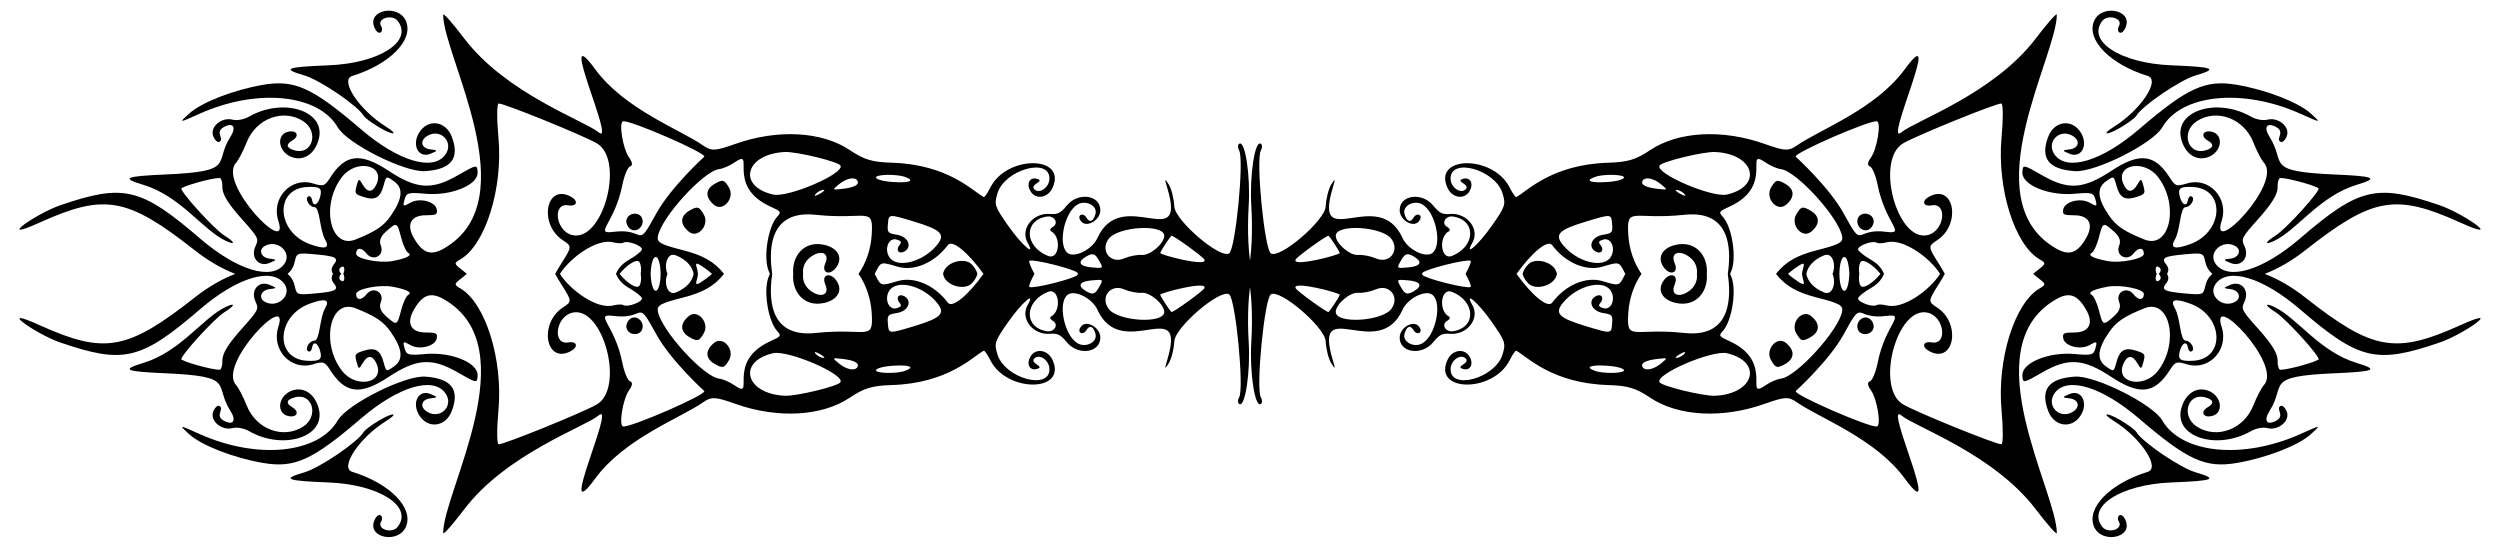 <?xml version="1.0" encoding="utf-8"?>
<svg version="1.1" id="Layer_1" xmlns="http://www.w3.org/2000/svg" xmlns:xlink="http://www.w3.org/1999/xlink" x="0px" y="0px"
	 viewBox="0 0 2600.451 569.777" enable-background="new 0 0 2600.451 569.777" xml:space="preserve">
<g>
	<g>
		<path d="M1218.6,245.245c1.446-0.835,32.191,21.343,34.047,24.559c5.042,8.732-46.443-4.81-45.801-6.68
			C1207.884,260.114,1217.08,246.122,1218.6,245.245z M1206.846,306.652c-0.642-1.869,50.843-15.412,45.801-6.68
			c-1.857,3.216-32.602,25.393-34.047,24.559C1217.08,323.654,1207.884,309.662,1206.846,306.652z M1153.014,248.708
			c9.515-13.332,58.379-16.12,57.996-3.31c-0.244,8.179-14.797,20.543-23.298,19.799c-4.653-0.411-12.959,1.215-18.463,3.609
			C1155.395,274.834,1144.236,261.018,1153.014,248.708z M1169.249,300.971c5.504,2.394,13.81,4.02,18.463,3.609
			c8.502-0.744,23.054,11.62,23.298,19.799c0.384,12.81-48.481,10.022-57.996-3.31
			C1144.236,308.758,1155.395,294.943,1169.249,300.971z M1130.086,266.688c6.356-3.67,8.862-2.998,12.532,3.358
			c5.413,9.375,5.567,9.201-7.095,8.092C1122.446,276.993,1120.253,272.365,1130.086,266.688z M1135.522,291.639
			c12.662-1.109,12.508-1.283,7.095,8.092c-3.67,6.356-6.176,7.027-12.532,3.358
			C1120.253,297.412,1122.446,292.784,1135.522,291.639z M1088.87,225.259c7.926-1.258,12.769,7.005,6.298,10.741
			c-2.724,1.572-3.56,3.61-1.852,4.527c11.293,6.078,8.352,30.305-3.121,25.713C1065.487,256.352,1064.606,229.103,1088.87,225.259z
			 M1090.196,303.537c11.473-4.592,14.413,19.635,3.121,25.713c-1.707,0.917-0.871,2.955,1.852,4.527
			c6.47,3.736,1.628,11.999-6.298,10.741C1064.606,340.674,1065.487,313.425,1090.196,303.537z M1075.999,284.888
			c-3.658-6.837-6.318-12.987-5.276-13.589c3.896-2.249,48.093,8.894,50.274,12.673c0.146,0.252,0.169,0.56,0.084,0.915
			c0.085,0.355,0.061,0.663-0.084,0.915c-2.182,3.779-46.378,14.923-50.274,12.673
			C1069.682,297.876,1072.341,291.726,1075.999,284.888z M355.109,284.888c-1.816-1.315-3.701-5.071-0.153-7.119
			c4.28-2.471,3.483,5.163,2.082,7.119c1.401,1.956,2.198,9.59-2.082,7.119C351.408,289.959,353.292,286.203,355.109,284.888z
			 M324.661,208.396c-0.51-3.202-2.307-5.024-4.001-4.046c-3.95,2.281,0.932,10.898,6.262,11.059
			c6.039,0.179,5.361,23.523,11.274,33.766c5.249,9.092,0.178,10.613-15.935,4.772c-34.899-12.647-36.937-57.856-2.68-59.444
			c13.324-0.621,15.807,1.31,13.379,10.373C330.71,213.28,325.767,215.376,324.661,208.396z M332.959,364.901
			c2.428,9.063-0.055,10.994-13.379,10.373c-34.257-1.588-32.219-46.797,2.68-59.444c16.114-5.841,21.185-4.32,15.935,4.772
			c-5.914,10.243-5.236,33.586-11.274,33.766c-5.33,0.16-10.212,8.778-6.262,11.059c1.694,0.978,3.492-0.844,4.001-4.046
			C325.767,354.401,330.71,356.496,332.959,364.901z M417.323,247.355c1.952,7.513,5.236,14.566,7.298,15.672
			c4.662,2.512-1.374,5.657-16.317,8.501c-13.491,2.569-38.029-2.34-37.872-7.58c0.201-6.756,5.61-6.9,10.792-0.286
			c6.874,8.773,19.029,2.149,14.904-8.122c-2.051-5.108-0.29-9.684,5.778-15.018C412.907,230.854,413.053,230.917,417.323,247.355z
			 M401.908,329.255c-6.069-5.334-7.829-9.91-5.778-15.018c4.125-10.271-8.03-16.894-14.904-8.122
			c-5.183,6.614-10.591,6.47-10.792-0.286c-0.157-5.239,24.38-10.148,37.872-7.58c14.943,2.844,20.979,5.989,16.317,8.501
			c-2.062,1.106-5.346,8.159-7.298,15.672C413.053,338.86,412.907,338.923,401.908,329.255z M406.542,224.38
			c-7.443,10.785-15.52,16.236-36.612,24.715c-26.512,10.658-36.704-35.677-14.272-64.909c14.65-19.094,44.98-13.025,36.046,7.214
			c-4.08,9.233-9.416,9.377-14.603,0.393c-3.706-6.42-4.095-6.322-6.214,1.588c-2.118,7.905-1.662,8.629,7.307,11.519
			c12.067,3.889,17.398,0.828,20.823-11.954c2.706-10.101,2.706-10.101,10.949-4.22C419.809,195.75,418.76,206.682,406.542,224.38z
			 M409.965,381.051c-8.243,5.881-8.243,5.881-10.949-4.22c-3.425-12.782-8.756-15.843-20.823-11.954
			c-8.969,2.89-9.425,3.613-7.307,11.519c2.12,7.91,2.508,8.008,6.214,1.588c5.187-8.984,10.523-8.84,14.603,0.393
			c8.934,20.238-21.396,26.308-36.046,7.214c-22.433-29.231-12.24-75.567,14.272-64.909c21.092,8.478,29.169,13.93,36.612,24.715
			C418.76,363.095,419.809,374.027,409.965,381.051z M941.343,184.023c21.651,7.924-26.718,6.711-30.04,0.958
			C909.246,181.419,932.212,180.685,941.343,184.023z M911.303,384.796c3.322-5.753,51.691-6.966,30.04,0.958
			C932.212,389.092,909.246,388.358,911.303,384.796z M923.602,232.558c0.879-10.016,0.879-10.016,26.561-2.259
			c29.032,8.768,33.612,13.353,24.499,24.533c-14.829,18.189-42.558,24.889-49.96,12.069c-5.035-8.72,0.07-20.091,7.957-17.725
			c4.84,1.455,5.509,2.68,3.058,5.612c-4.408,5.282-0.746,10.142,5.102,6.766c8.434-4.87,3.743-15.521-7.632-17.322
			C923.421,242.688,922.782,241.913,923.602,232.558z M933.185,325.544c11.375-1.801,16.067-12.453,7.632-17.322
			c-5.847-3.376-9.509,1.484-5.102,6.766c2.451,2.932,1.783,4.156-3.058,5.612c-7.887,2.366-12.992-9.005-7.957-17.725
			c7.402-12.82,35.131-6.12,49.96,12.069c9.113,11.181,4.533,15.766-24.499,24.533c-25.682,7.757-25.682,7.757-26.561-2.259
			C922.782,327.864,923.421,327.088,933.185,325.544z M891.857,187.996c2.38,4.122-3.411,7.156-16.268,8.519
			c-9.982,1.059-9.982,1.059-3.344-4.493C880.225,185.352,889.259,183.496,891.857,187.996z M872.245,377.754
			c-6.638-5.552-6.638-5.552,3.344-4.493c12.857,1.364,18.647,4.398,16.268,8.519C889.259,386.28,880.225,384.424,872.245,377.754z
			 M816.386,158.116c12.162-0.564,55.534,9.997,57.861,14.085c4.707,8.278-54.801,33.804-70.266,30.144
			C766.253,193.408,775.622,160.008,816.386,158.116z M803.981,367.431c15.465-3.66,74.973,21.866,70.266,30.144
			c-2.327,4.089-45.699,14.649-57.861,14.085C775.622,409.769,766.253,376.369,803.981,367.431z M848.1,202.111
			c1.676-2.146,5.252-4.21,7.945-4.587C862.598,196.596,844.027,207.317,848.1,202.111z M856.045,372.253
			c-2.693-0.377-6.268-2.441-7.945-4.587C844.027,362.46,862.598,373.181,856.045,372.253z M753.113,284.888
			c-10.124-12.889-22.371-19.46-42.692-24.644c-23.233-5.93-27.206-8.085-26.158-14.211c3.348-19.624,47.518-68.18,63.79-70.13
			c3.903-0.469,10.848-3.433,15.432-6.592c24.18-16.644-9.902,23.72,37.713,45.468c11.341,5.177,11.714,5.728,7.239,10.63
			c-9.632,10.552-14.645,42.624-8.843,56.571c0.441,1.06,0.844,2.028,1.21,2.907c-0.366,0.879-0.769,1.847-1.21,2.907
			c-5.802,13.947-0.789,46.019,8.843,56.571c4.475,4.902,4.102,5.453-7.239,10.63c-47.615,21.748-13.533,62.112-37.713,45.468
			c-4.583-3.159-11.529-6.122-15.432-6.592c-16.272-1.95-60.442-50.506-63.79-70.13c-1.048-6.126,2.925-8.281,26.158-14.211
			C730.742,304.348,742.989,297.777,753.113,284.888z M644.444,284.888c7.466-9.284,18.365-16.573,20.832-12.05
			c1.644,3.014,1.89,7.56,1.183,12.05c0.707,4.49,0.461,9.036-1.183,12.05C662.809,301.461,651.91,294.172,644.444,284.888z
			 M582.413,284.888c10.912-17.143,38.75-37.327,55.776-32.767c4.027,1.082,8.633,1.206,10.235,0.282
			c4.417-2.55,20.291,3.404,19.266,7.228c-0.494,1.845-6.358,6.506-13.032,10.359c-7.018,4.052-11.121,8.304-13.95,14.898
			c2.829,6.595,6.932,10.846,13.95,14.898c6.674,3.853,12.538,8.514,13.032,10.359c1.025,3.825-14.849,9.779-19.266,7.228
			c-1.602-0.925-6.208-0.8-10.235,0.282C621.163,322.216,593.325,302.031,582.413,284.888z M909.836,284.888
			c0.359-0.64,0.703-1.287,1.032-1.94c5.417-10.755,5.417-10.755,22.529-5.63c17.333,5.192,38.629-3.879,52.548-22.381
			c4.655-6.187,21.522,8.198,37.041,29.951c-15.519,21.753-32.386,36.139-37.041,29.951c-13.919-18.502-35.216-27.574-52.548-22.381
			c-17.112,5.125-17.112,5.125-22.529-5.63C910.539,286.175,910.195,285.529,909.836,284.888z M694.296,284.888
			c-3.962-9.196-0.192-22.867,8.68-19.316c11.406,4.564,17.254,11.987,18.55,19.316c-1.296,7.329-7.144,14.752-18.55,19.316
			C694.104,307.755,690.334,294.085,694.296,284.888z M726.029,284.888c-0.195-2.126-0.635-4.335-1.339-6.602
			c-1.802-5.815,0.225-5.393,10.617,2.192c1.876,1.37,3.651,2.846,5.316,4.41c-1.665,1.564-3.44,3.04-5.316,4.41
			c-10.392,7.585-12.42,8.007-10.617,2.192C725.394,289.223,725.834,287.015,726.029,284.888z M676.761,284.888
			c1.199-25.197,10.108-21.724,10.383,0C686.869,306.612,677.96,310.085,676.761,284.888z M655.417,173.12
			c2.91-0.977,2.525-4.28-1.078-9.28c-6.418-8.9-10.988-36.889-6.147-37.655c7.9-1.252,86.59,33.02,84.424,36.77
			c0,0-34.951,31.738-49.948,59.112c-21.459,39.161-10.217,14.577-44.339,19.082c-21.418,2.818,1.023-8.327,9.07-48.889
			C649.322,182.571,652.928,173.955,655.417,173.12z M647.4,377.516c-8.047-40.563-30.489-51.707-9.07-48.889
			c34.121,4.505,22.88-20.078,44.339,19.082c14.996,27.374,49.948,59.112,49.948,59.112c2.165,3.75-76.524,38.022-84.424,36.77
			c-4.842-0.766-0.272-28.754,6.147-37.655c3.603-5,3.989-8.303,1.078-9.28C652.928,395.822,649.322,387.206,647.4,377.516z
			 M485.538,284.888c-1.046-0.976-2.045-1.834-2.973-2.54c-10.627-8.102-10.742-8.493-3.808-12.496
			c26.177-15.113,44.616-74.094,39.701-127.002c-1.769-19.042-1.677-34.867,0.199-35.17c4.436-0.714,86.044,32.318,101.857,41.226
			c30.071,16.944,6.556,104.151-25.752,95.495c-16.89-4.528-20.344-33.666-3.65-30.812c9.199,1.57,10.873-4.697,2.447-9.163
			c-25.763-13.651-33.475,28.645-8.263,45.326c9.86,6.524,9.86,6.524-1.973,25.198c-2.206,3.481-4.193,6.891-5.822,9.938
			c1.629,3.047,3.616,6.457,5.822,9.938c11.832,18.675,11.832,18.675,1.973,25.198c-25.211,16.681-17.5,58.977,8.263,45.326
			c8.426-4.466,6.752-10.733-2.447-9.163c-16.694,2.853-13.24-26.284,3.65-30.812c32.307-8.657,55.822,78.551,25.752,95.495
			c-15.813,8.909-97.421,41.94-101.857,41.226c-1.876-0.303-1.968-16.128-0.199-35.17c4.915-52.908-13.524-111.889-39.701-127.002
			c-6.934-4.004-6.819-4.394,3.808-12.496C483.492,286.722,484.492,285.865,485.538,284.888z M1302.385,284.888
			c-3.96-20.653-5.107-44.175-3.508-71.16c1.854-31.342-3.691-67.784-9.779-64.269c-1.748,1.009-1.831,4.167-0.184,7.021
			c5.407,9.366-3.768,103.311-10.464,107.177c-9.674,5.585-56.177-34.295-56.936-48.827c-0.427-8.241-3.022-18.526-5.762-22.86
			c-4.376-6.918-4.558-6.457-1.503,3.775c20.641,69.067-47.584-3.478-72.706,51.824c-5.482,12.068-24.027,21.258-31.188,15.46
			c-10.346-8.379-3.229-42.407,10.531-50.351c8.727-5.038,20.894,1.343,18.634,9.78c-2.132,7.968-6.101,9.637-9.385,3.948
			c-3.594-6.226-11.065-2.545-5.29,4.114c5.635,6.509,19.297-1.379,19.687-11.367c0.638-16.288-22.934-19.916-34.852-5.365
			c-6.404,7.82-9.563,9.432-17.174,8.763c-18.1-1.583-31.725,15.838-23.51,30.065c8.888,15.394-6.477,1.947-20.244-17.715
			c-14.154-20.222-14.762-22.045-11.224-33.774c7.488-24.819,54.957-37.907,54.056-14.904c-0.342,8.714-10.099,15.652-15.402,10.952
			c-6.195-5.499,12.155-8.57,2.138-11.247c-7.314-1.96-10.943,5.17-6.525,12.822c5.306,9.191,17.979,7.429,22.93-3.188
			c15.833-33.976-47.374-34.614-64.504-0.653c-3.015,5.978-6.142,10.513-6.948,10.079c-11.292-6.077-36.903-34.02-95.931-35.754
			c-19.966-0.587-28.613-3.183-43.135-12.952c-29.269-19.686-75.368-22.207-119.442-6.527c-20.803,7.401-24.772,7.586-33.387,1.56
			c-23.355-16.325-81.633-37.538-112.144-79.168c-41.744-56.955,22.459,81.561,3.398,65.466
			c-14.046-11.866-96.063-39.979-139.843-97.744c-11.989-15.819-21.8-26.867-21.806-24.55
			c-0.091,42.716,87.882,192.871,1.02,243.021c-13.884,8.016-22.323,5.151-31.471-10.695c-8.17-14.151-3.212-23.692,12.333-23.731
			c10.933-0.028,12.316-0.738,11.494-5.912c-1.326-8.374-17.956-12.679-27.557-7.137c-7.405,4.275-7.943,3.988-6.017-3.208
			c1.931-7.195,3.877-7.743,21.748-6.124c26.564,2.409,54.696-9.032,54.277-22.074c-0.276-8.595-0.865-8.514-20.584,2.871
			c-26.987,15.581-42.902,14.54-72.069-4.721c-29.164-19.255-44.906-17.451-60.539,6.948c-5.879,9.17-7.036,9.567-18.122,6.225
			c-22.982-6.934-43.656,15.442-35.959,38.918c12.91,39.371-63.562-38.95-44.028-60.356c2.601-2.849,7.612-12.488,11.135-21.424
			c9.738-24.681,37.926-35.231,58.651-21.947c16.819,10.777,9.871,35.445-8.586,30.5c-8.837-2.368-9.796-6.208-2.595-10.366
			c7.452-4.303,5.199-10.642-3.302-9.293c-14.276,2.259-11.708,21.95,3.502,26.851c12.102,3.898,23.212-3.765,27.234-18.779
			c7.923-29.57-36.912-44.036-72.707-23.463c-4.938,2.838-12.483,4.22-16.769,3.072c-11.481-3.079-24.09,7.646-20.241,17.212
			c1.71,4.254,4.64,6.855,6.512,5.774c5.265-3.04-4.895-9.886,4.061-15.057c10.027-5.789,13.917-0.387,7.236,10.038
			c-17.58,27.423,6.394,35.785-67.365,39.029c-42.587,1.876-46.531,3.696-23.265,10.733c39.029,11.803,62.122,47.223,85.895,58.311
			c10.58,4.93,9.612,1.353-1.502-5.552c-10.852-6.739-47.698-47.461-44.578-49.263c7.487-4.323,39.358-12.325,40.59-10.193
			c5.811,10.066-6.835,9.884,21.689,41.808c17.97,20.117,18.355,20.878,14.6,28.935c-5.348,11.478,3.419,21.907,14.543,17.299
			c8.114-3.362,8.106-3.596-0.119-4.588c-8.603-1.037-11.601-9.107-4.832-13.015c13.125-7.578,28.966,6.641,20.546,18.443
			c-12.704,17.805-49.046,6.914-87.696-26.284c-61.666-52.969-79.307-57.191-145.116-34.725
			c-25.81,8.813-68.618,39.296-22.107,18.259c67.995-30.744,91.506-26.535,162.08,29.004c13.864,10.909,28.232,19.036,41.711,24.226
			c-13.478,5.19-27.847,13.317-41.711,24.226c-70.573,55.538-94.084,59.748-162.08,29.004c-46.512-21.037-3.704,9.446,22.107,18.259
			c65.809,22.465,83.45,18.243,145.116-34.725c38.65-33.198,74.992-44.088,87.696-26.284c8.419,11.802-7.421,26.02-20.546,18.443
			c-6.769-3.908-3.771-11.978,4.832-13.015c8.226-0.992,8.233-1.226,0.119-4.588c-11.123-4.608-19.891,5.821-14.543,17.299
			c3.755,8.057,3.37,8.819-14.6,28.935c-28.523,31.924-15.877,31.743-21.689,41.808c-1.231,2.132-33.102-5.87-40.59-10.193
			c-3.121-1.802,33.725-42.524,44.578-49.263c11.114-6.905,12.082-10.482,1.502-5.552c-23.773,11.087-46.866,46.508-85.895,58.311
			c-23.266,7.037-19.322,8.857,23.265,10.733c73.759,3.243,49.785,11.606,67.365,39.029c6.68,10.425,2.79,15.827-7.236,10.038
			c-8.956-5.171,1.203-12.017-4.061-15.057c-1.872-1.081-4.801,1.52-6.512,5.774c-3.849,9.566,8.76,20.291,20.241,17.212
			c4.286-1.148,11.831,0.233,16.769,3.072c35.796,20.573,80.63,6.107,72.707-23.463c-4.023-15.013-15.132-22.677-27.234-18.779
			c-15.211,4.9-17.778,24.591-3.502,26.851c8.501,1.349,10.754-4.99,3.302-9.293c-7.201-4.158-6.242-7.998,2.595-10.366
			c18.457-4.946,25.405,19.723,8.586,30.5c-20.725,13.284-48.913,2.734-58.651-21.947c-3.523-8.936-8.534-18.575-11.135-21.424
			c-19.533-21.405,56.939-99.726,44.028-60.356c-7.697,23.475,12.976,45.852,35.959,38.918c11.086-3.341,12.242-2.945,18.122,6.225
			c15.634,24.399,31.375,26.204,60.539,6.948c29.167-19.262,45.082-20.303,72.069-4.721c19.719,11.385,20.308,11.466,20.584,2.871
			c0.419-13.042-27.712-24.483-54.277-22.074c-17.871,1.619-19.818,1.071-21.748-6.124c-1.926-7.197-1.387-7.483,6.017-3.208
			c9.601,5.543,26.23,1.237,27.557-7.137c0.822-5.174-0.561-5.883-11.494-5.912c-15.545-0.039-20.503-9.579-12.333-23.73
			c9.148-15.845,17.587-18.711,31.471-10.695c86.861,50.149-1.111,200.305-1.02,243.021c0.006,2.317,9.816-8.731,21.806-24.55
			c43.78-57.765,125.798-85.878,139.843-97.744c19.06-16.095-45.142,122.421-3.398,65.466
			c30.511-41.63,88.789-62.843,112.144-79.168c8.615-6.026,12.584-5.841,33.387,1.56c44.074,15.679,90.174,13.159,119.442-6.527
			c14.521-9.769,23.169-12.365,43.135-12.952c59.028-1.734,84.639-29.677,95.931-35.754c0.805-0.434,3.933,4.101,6.948,10.079
			c17.129,33.962,80.337,33.323,64.504-0.653c-4.951-10.617-17.624-12.379-22.93-3.188c-4.418,7.653-0.789,14.782,6.525,12.822
			c10.017-2.678-8.333-5.749-2.138-11.247c5.303-4.701,15.06,2.237,15.402,10.952c0.901,23.003-46.568,9.915-54.056-14.904
			c-3.538-11.729-2.93-13.552,11.224-33.774c13.767-19.662,29.132-33.109,20.244-17.715c-8.214,14.228,5.41,31.649,23.51,30.065
			c7.611-0.669,10.77,0.942,17.174,8.763c11.917,14.55,35.49,10.923,34.852-5.365c-0.39-9.988-14.052-17.876-19.687-11.367
			c-5.775,6.658,1.696,10.339,5.29,4.114c3.284-5.688,7.253-4.02,9.385,3.948c2.261,8.436-9.907,14.818-18.634,9.78
			c-13.76-7.945-20.877-41.973-10.531-50.351c7.161-5.798,25.707,3.393,31.188,15.46c25.122,55.303,93.347-17.242,72.706,51.824
			c-3.055,10.232-2.873,10.693,1.503,3.775c2.739-4.334,5.334-14.619,5.762-22.86c0.759-14.532,47.262-54.412,56.936-48.827
			c6.696,3.866,15.872,97.811,10.464,107.177c-1.648,2.854-1.564,6.012,0.184,7.021c6.089,3.515,11.633-32.927,9.779-64.269
			C1297.278,329.064,1298.425,305.541,1302.385,284.888z M299.18,284.888c3.717-3.143,6.298-7.394,7.457-12.785
			c1.962-9.116,2.379-9.259,21.749-7.502c21.288,1.93,24.366,3.716,18.609,10.824c-2.524,3.115-2.576,6.453-0.604,9.463
			c-1.972,3.009-1.92,6.348,0.604,9.463c5.757,7.108,2.679,8.894-18.609,10.824c-19.371,1.757-19.788,1.614-21.749-7.502
			C305.478,292.282,302.898,288.031,299.18,284.888z M803.22,284.888c-2.654-18.656-6.854-66.981,44.954-61.481
			c54.086,5.741,60.462-9.639,58.567,20.805c-0.963,15.482-6.124,29.817-13.749,40.676c7.625,10.859,12.785,25.194,13.749,40.676
			c1.895,30.444-4.481,15.064-58.567,20.805C796.366,351.869,800.566,303.545,803.22,284.888z M835.37,284.888
			c-0.868-7.134,2.155-14.544,10.276-19.233c10.093-5.827,17.081-1.459,12.884,8.049c-4.828,10.94,5.629,13.661,12.149,3.164
			c5.976-9.62,0.394-19.037-13.134-22.154c-21.332-4.914-34.089,12.004-32.465,30.175c-1.624,18.172,11.134,35.089,32.465,30.175
			c13.529-3.117,19.11-12.535,13.134-22.154c-6.52-10.497-16.977-7.776-12.149,3.164c4.197,9.508-2.791,13.876-12.884,8.049
			C837.525,299.433,834.502,292.022,835.37,284.888z"/>
		<path d="M1016.692,284.888c-0.919-3.405-2.856-6.806-5.91-9.897c-5.787-5.854-18.751-4.522-26.036,2.676
			c-2.075,2.05-3.29,4.55-3.789,7.221c0.5,2.671,1.714,5.171,3.789,7.221c7.285,7.198,20.249,8.53,26.036,2.676
			C1013.836,291.695,1015.773,288.294,1016.692,284.888z"/>
		<path d="M732.081,223.172c-4.888-8.466-6.569-8.919-14.994-4.055c-9.82,5.669-9.998,14.256-0.461,21.982
			C725.812,248.541,738.337,234.009,732.081,223.172z"/>
		<path d="M732.081,346.605c-4.888,8.466-6.569,8.919-14.994,4.055c-9.82-5.669-9.998-14.256-0.461-21.982
			C725.812,321.236,738.337,335.768,732.081,346.605z"/>
		<path d="M742.901,213.217c9.186,7.442,21.711-7.09,15.455-17.927c-4.888-8.466-6.569-8.919-14.994-4.055
			C733.542,196.904,733.364,205.49,742.901,213.217z"/>
		<path d="M742.901,356.56c9.186-7.442,21.711,7.09,15.455,17.927c-4.888,8.466-6.569,8.919-14.994,4.055
			C733.542,372.873,733.364,364.287,742.901,356.56z"/>
		<path d="M651.677,228.491c-0.787,2.937,0.825,7.168,3.581,9.403c6.373,5.16,15.535-2.486,12.722-10.616
			C665.455,219.981,653.725,220.851,651.677,228.491z"/>
		<path d="M651.677,341.286c-0.787-2.937,0.825-7.168,3.581-9.403c6.373-5.159,15.535,2.486,12.722,10.616
			C665.455,349.796,653.725,348.926,651.677,341.286z"/>
		<path d="M207.568,118.33c59.778-26.843,123.704-20.548,143.772,14.159c9.747,16.86,69.703,46.926,90.805,45.54
			c27.367-1.801,36.329-13.331,27.812-35.773c-6.394-16.843-25.24-19.021-34.183-3.951c-7.712,12.99-0.184,26.653,11.921,21.639
			c8.114-3.362,8.106-3.596-0.119-4.588c-9.686-1.166-11.309-9.276-2.833-14.169c13.745-7.936,27.682,6.789,18.547,19.597
			c-12.697,17.801-49.009,6.927-87.715-26.273c-50.802-43.568-69.207-51.916-102.025-46.274
			c-30.618,5.262-63.916,18.207-76.729,29.825C185.695,128.149,185.695,128.149,207.568,118.33z"/>
		<path d="M207.568,451.447c59.778,26.843,123.704,20.548,143.772-14.159c9.747-16.86,69.703-46.926,90.805-45.54
			c27.367,1.801,36.329,13.331,27.812,35.773c-6.394,16.843-25.24,19.021-34.183,3.951c-7.712-12.991-0.184-26.653,11.921-21.639
			c8.114,3.363,8.106,3.596-0.119,4.588c-9.686,1.166-11.309,9.276-2.833,14.169c13.745,7.936,27.682-6.789,18.547-19.597
			c-12.697-17.801-49.009-6.927-87.715,26.273c-50.802,43.568-69.207,51.916-102.025,46.274
			c-30.618-5.262-63.916-18.207-76.729-29.825C185.695,441.628,185.695,441.628,207.568,451.447z"/>
		<path d="M378.253,120.395c1.205,2.088,8.503,7.536,16.222,12.113c14.734,8.735,21.084,7.984,6.912-0.821
			c-27.554-17.113-48.439-48.546-35.011-52.685c39.281-12.107,64.206-37.595,55.865-57.127
			c-7.666-17.938-40.211-11.814-32.961,6.204c4.28,10.645,10.65,5.097,7.028-1.177c-4.453-7.713,11.549-12.545,17.299-5.221
			c16.638,21.186-18.992,44.16-71.726,46.25c-44.735,1.773-49.046,3.575-25.22,10.548C332.786,83.2,372.306,110.095,378.253,120.395
			z"/>
		<path d="M378.253,449.382c1.205-2.088,8.503-7.536,16.222-12.113c14.734-8.735,21.084-7.984,6.912,0.821
			c-27.554,17.113-48.439,48.546-35.011,52.685c39.281,12.107,64.206,37.594,55.865,57.127
			c-7.666,17.938-40.211,11.814-32.961-6.204c4.28-10.645,10.65-5.097,7.028,1.177c-4.453,7.713,11.549,12.545,17.299,5.221
			c16.638-21.186-18.992-44.16-71.726-46.25c-44.735-1.773-49.046-3.575-25.22-10.548
			C332.786,486.576,372.306,459.681,378.253,449.382z"/>
	</g>
	<g>
		<path d="M1393.605,263.124c0.642,1.869-50.843,15.412-45.801,6.68c1.857-3.216,32.602-25.393,34.047-24.559
			C1383.371,246.122,1392.568,260.114,1393.605,263.124z M1381.851,324.532c-1.446,0.835-32.191-21.343-34.047-24.559
			c-5.042-8.732,46.443,4.81,45.801,6.68C1392.568,309.662,1383.371,323.654,1381.851,324.532z M1431.202,268.806
			c-5.504-2.394-13.81-4.02-18.463-3.609c-8.502,0.744-23.054-11.62-23.298-19.799c-0.384-12.81,48.481-10.022,57.996,3.31
			C1456.215,261.018,1445.056,274.834,1431.202,268.806z M1447.437,321.068c-9.515,13.332-58.379,16.12-57.996,3.31
			c0.244-8.179,14.797-20.543,23.298-19.799c4.653,0.411,12.959-1.215,18.463-3.609
			C1445.056,294.943,1456.215,308.758,1447.437,321.068z M1464.929,278.138c-12.662,1.109-12.508,1.283-7.095-8.092
			c3.67-6.356,6.176-7.027,12.532-3.358C1480.198,272.365,1478.005,276.993,1464.929,278.138z M1470.365,303.089
			c-6.356,3.67-8.862,2.998-12.532-3.358c-5.413-9.375-5.567-9.201,7.095-8.092C1478.005,292.784,1480.198,297.412,1470.365,303.089
			z M1510.255,266.24c-11.473,4.592-14.413-19.635-3.121-25.713c1.707-0.917,0.871-2.955-1.852-4.527
			c-6.47-3.736-1.628-11.999,6.298-10.741C1535.845,229.103,1534.964,256.352,1510.255,266.24z M1511.581,344.518
			c-7.926,1.258-12.769-7.005-6.298-10.741c2.724-1.572,3.56-3.61,1.852-4.527c-11.293-6.078-8.353-30.305,3.121-25.713
			C1534.964,313.425,1535.845,340.674,1511.581,344.518z M1529.728,298.477c-3.896,2.249-48.093-8.895-50.274-12.673
			c-0.146-0.252-0.169-0.56-0.084-0.915c-0.085-0.355-0.061-0.663,0.084-0.915c2.182-3.779,46.378-14.923,50.274-12.673
			c1.042,0.601-1.617,6.751-5.276,13.589C1528.11,291.726,1530.769,297.876,1529.728,298.477z M2245.496,292.007
			c-4.28,2.471-3.483-5.163-2.082-7.119c-1.402-1.956-2.198-9.59,2.082-7.119c3.547,2.048,1.663,5.804-0.153,7.119
			C2247.159,286.203,2249.043,289.959,2245.496,292.007z M2267.492,204.876c-2.428-9.063,0.055-10.994,13.379-10.373
			c34.257,1.588,32.219,46.797-2.68,59.444c-16.114,5.841-21.185,4.32-15.935-4.772c5.914-10.243,5.236-33.587,11.274-33.766
			c5.33-0.16,10.212-8.778,6.262-11.059c-1.694-0.978-3.492,0.844-4.001,4.046C2274.684,215.376,2269.741,213.28,2267.492,204.876z
			 M2275.79,361.381c0.51,3.202,2.307,5.024,4.001,4.046c3.95-2.281-0.932-10.898-6.262-11.059
			c-6.039-0.179-5.361-23.523-11.274-33.766c-5.25-9.092-0.178-10.613,15.935-4.772c34.899,12.647,36.938,57.856,2.68,59.444
			c-13.324,0.621-15.807-1.31-13.379-10.373C2269.741,356.496,2274.684,354.401,2275.79,361.381z M2198.543,240.522
			c6.069,5.334,7.829,9.91,5.779,15.018c-4.125,10.271,8.03,16.894,14.904,8.122c5.183-6.614,10.592-6.47,10.792,0.286
			c0.157,5.239-24.38,10.148-37.872,7.58c-14.943-2.844-20.979-5.989-16.317-8.501c2.062-1.106,5.346-8.159,7.298-15.672
			C2187.397,230.917,2187.544,230.854,2198.543,240.522z M2183.128,322.422c-1.952-7.513-5.236-14.566-7.298-15.672
			c-4.662-2.512,1.374-5.657,16.317-8.501c13.491-2.569,38.029,2.34,37.872,7.58c-0.201,6.756-5.61,6.9-10.792,0.286
			c-6.874-8.773-19.029-2.149-14.904,8.122c2.051,5.108,0.29,9.684-5.779,15.018C2187.544,338.923,2187.397,338.86,2183.128,322.422
			z M2190.486,188.726c8.243-5.881,8.243-5.881,10.949,4.22c3.425,12.782,8.756,15.843,20.823,11.954
			c8.969-2.89,9.425-3.614,7.307-11.519c-2.12-7.91-2.508-8.008-6.215-1.588c-5.187,8.984-10.523,8.84-14.603-0.393
			c-8.934-20.238,21.396-26.308,36.046-7.214c22.433,29.231,12.24,75.567-14.271,64.909c-21.092-8.478-29.169-13.93-36.612-24.715
			C2181.691,206.682,2180.642,195.75,2190.486,188.726z M2193.909,345.397c7.443-10.785,15.52-16.236,36.612-24.715
			c26.512-10.658,36.704,35.677,14.271,64.909c-14.65,19.094-44.98,13.025-36.046-7.214c4.08-9.233,9.416-9.377,14.603-0.393
			c3.706,6.42,4.095,6.322,6.215-1.588c2.118-7.905,1.662-8.629-7.307-11.519c-12.067-3.889-17.398-0.828-20.823,11.954
			c-2.706,10.101-2.706,10.101-10.949,4.22C2180.642,374.027,2181.691,363.095,2193.909,345.397z M1689.148,184.981
			c-3.322,5.753-51.691,6.966-30.04-0.958C1668.239,180.685,1691.205,181.419,1689.148,184.981z M1659.108,385.754
			c-21.651-7.924,26.718-6.711,30.04-0.958C1691.205,388.358,1668.239,389.092,1659.108,385.754z M1667.266,244.233
			c-11.375,1.801-16.067,12.453-7.632,17.322c5.847,3.376,9.509-1.484,5.101-6.766c-2.451-2.932-1.782-4.156,3.058-5.612
			c7.887-2.366,12.992,9.005,7.957,17.725c-7.402,12.82-35.131,6.12-49.96-12.069c-9.113-11.181-4.533-15.766,24.499-24.533
			c25.682-7.757,25.682-7.757,26.561,2.259C1677.669,241.913,1677.03,242.688,1667.266,244.233z M1676.849,337.218
			c-0.879,10.016-0.879,10.016-26.561,2.259c-29.032-8.768-33.612-13.353-24.499-24.533c14.829-18.189,42.558-24.889,49.96-12.069
			c5.035,8.72-0.07,20.091-7.957,17.725c-4.84-1.455-5.509-2.68-3.058-5.612c4.408-5.282,0.746-10.142-5.101-6.766
			c-8.435,4.87-3.743,15.521,7.632,17.322C1677.03,327.088,1677.669,327.864,1676.849,337.218z M1728.206,192.023
			c6.638,5.552,6.638,5.552-3.344,4.493c-12.857-1.364-18.647-4.398-16.268-8.519
			C1711.192,183.496,1720.226,185.352,1728.206,192.023z M1708.594,381.78c-2.38-4.122,3.411-7.156,16.268-8.519
			c9.982-1.059,9.982-1.059,3.344,4.493C1720.226,384.424,1711.192,386.28,1708.594,381.78z M1796.47,202.346
			c-15.465,3.66-74.973-21.866-70.266-30.144c2.327-4.089,45.699-14.649,57.861-14.085
			C1824.829,160.008,1834.198,193.408,1796.47,202.346z M1784.065,411.66c-12.162,0.564-55.534-9.997-57.861-14.085
			c-4.707-8.278,54.801-33.804,70.266-30.144C1834.198,376.369,1824.829,409.769,1784.065,411.66z M1744.406,197.524
			c2.693,0.377,6.268,2.441,7.945,4.587C1756.424,207.317,1737.853,196.596,1744.406,197.524z M1752.351,367.666
			c-1.676,2.146-5.252,4.21-7.945,4.587C1737.853,373.181,1756.424,362.46,1752.351,367.666z M1890.03,309.532
			c23.233,5.93,27.206,8.085,26.158,14.211c-3.348,19.624-47.518,68.18-63.79,70.13c-3.903,0.469-10.849,3.433-15.432,6.592
			c-24.18,16.644,9.902-23.72-37.713-45.468c-11.341-5.177-11.714-5.728-7.239-10.63c9.632-10.553,14.645-42.624,8.843-56.571
			c-0.441-1.06-0.844-2.028-1.21-2.907c0.367-0.879,0.769-1.847,1.21-2.907c5.802-13.947,0.789-46.019-8.843-56.571
			c-4.475-4.902-4.102-5.453,7.239-10.63c47.615-21.748,13.533-62.112,37.713-45.468c4.583,3.159,11.529,6.122,15.432,6.592
			c16.272,1.95,60.442,50.506,63.79,70.13c1.048,6.126-2.925,8.281-26.158,14.211c-20.321,5.184-32.568,11.755-42.692,24.644
			C1857.462,297.777,1869.709,304.348,1890.03,309.532z M1935.174,296.939c-1.644-3.014-1.891-7.56-1.183-12.05
			c-0.708-4.49-0.461-9.036,1.183-12.05c2.467-4.523,13.367,2.767,20.832,12.05C1948.541,294.172,1937.642,301.461,1935.174,296.939
			z M1962.262,317.655c-4.027-1.082-8.633-1.206-10.235-0.282c-4.417,2.55-20.291-3.404-19.266-7.228
			c0.494-1.845,6.358-6.506,13.032-10.359c7.019-4.052,11.121-8.304,13.95-14.898c-2.829-6.595-6.932-10.846-13.95-14.898
			c-6.674-3.853-12.538-8.514-13.032-10.359c-1.025-3.825,14.849-9.779,19.266-7.228c1.602,0.925,6.208,0.8,10.235-0.282
			c17.026-4.56,44.864,15.624,55.776,32.767C2007.126,302.031,1979.288,322.216,1962.262,317.655z M1689.583,286.828
			c-5.417,10.755-5.417,10.755-22.529,5.63c-17.333-5.192-38.629,3.879-52.548,22.381c-4.655,6.187-21.522-8.198-37.041-29.951
			c15.519-21.753,32.386-36.139,37.041-29.951c13.919,18.502,35.216,27.574,52.548,22.381c17.112-5.125,17.112-5.125,22.529,5.63
			c0.329,0.653,0.673,1.3,1.032,1.94C1690.256,285.529,1689.912,286.175,1689.583,286.828z M1897.475,304.205
			c-11.406-4.564-17.254-11.987-18.55-19.316c1.296-7.329,7.144-14.752,18.55-19.316c8.872-3.55,12.642,10.12,8.68,19.316
			C1910.117,294.085,1906.347,307.755,1897.475,304.205z M1875.761,291.491c1.802,5.815-0.225,5.393-10.617-2.192
			c-1.876-1.37-3.651-2.846-5.316-4.41c1.665-1.564,3.44-3.04,5.316-4.41c10.392-7.585,12.42-8.008,10.617-2.192
			c-0.704,2.267-1.144,4.476-1.339,6.602C1874.617,287.015,1875.057,289.223,1875.761,291.491z M1913.307,284.888
			c0.274-21.724,9.184-25.197,10.383,0C1922.491,310.085,1913.582,306.612,1913.307,284.888z M1953.051,192.261
			c8.047,40.563,30.489,51.707,9.07,48.889c-34.121-4.505-22.88,20.078-44.339-19.082c-14.996-27.374-49.947-59.112-49.947-59.112
			c-2.165-3.75,76.524-38.022,84.424-36.77c4.842,0.766,0.271,28.754-6.147,37.655c-3.603,5-3.989,8.303-1.078,9.28
			C1947.523,173.955,1951.129,182.571,1953.051,192.261z M1945.034,396.657c-2.91,0.977-2.525,4.28,1.078,9.28
			c6.418,8.9,10.989,36.889,6.147,37.655c-7.9,1.252-86.59-33.02-84.424-36.77c0,0,34.951-31.738,49.947-59.112
			c21.459-39.161,10.218-14.577,44.339-19.082c21.418-2.818-1.023,8.327-9.07,48.889
			C1951.129,387.206,1947.523,395.822,1945.034,396.657z M2117.886,287.429c10.627,8.102,10.742,8.493,3.808,12.496
			c-26.177,15.113-44.616,74.094-39.701,127.002c1.769,19.042,1.677,34.867-0.199,35.17c-4.436,0.714-86.044-32.318-101.857-41.226
			c-30.071-16.944-6.556-104.151,25.751-95.495c16.89,4.528,20.344,33.666,3.65,30.812c-9.199-1.57-10.873,4.697-2.447,9.163
			c25.763,13.651,33.475-28.645,8.263-45.326c-9.86-6.524-9.86-6.524,1.973-25.198c2.206-3.481,4.193-6.891,5.822-9.938
			c-1.629-3.047-3.616-6.457-5.822-9.938c-11.832-18.675-11.832-18.675-1.973-25.198c25.211-16.681,17.5-58.977-8.263-45.326
			c-8.426,4.466-6.752,10.733,2.447,9.163c16.694-2.853,13.24,26.284-3.65,30.812c-32.307,8.657-55.822-78.551-25.751-95.495
			c15.813-8.909,97.422-41.94,101.857-41.226c1.876,0.303,1.968,16.128,0.199,35.17c-4.915,52.908,13.524,111.889,39.701,127.002
			c6.934,4.004,6.819,4.394-3.808,12.496c-0.927,0.707-1.927,1.564-2.973,2.54C2115.959,285.865,2116.959,286.722,2117.886,287.429z
			 M1301.574,356.048c-1.854,31.342,3.691,67.784,9.779,64.269c1.748-1.009,1.831-4.167,0.184-7.021
			c-5.407-9.366,3.768-103.311,10.464-107.177c9.674-5.585,56.177,34.295,56.936,48.827c0.427,8.241,3.022,18.526,5.762,22.86
			c4.376,6.918,4.558,6.457,1.503-3.775c-20.641-69.067,47.584,3.478,72.706-51.824c5.482-12.068,24.028-21.258,31.189-15.46
			c10.346,8.379,3.229,42.407-10.531,50.351c-8.727,5.038-20.894-1.343-18.634-9.78c2.132-7.968,6.101-9.637,9.386-3.948
			c3.594,6.226,11.065,2.545,5.29-4.114c-5.635-6.509-19.297,1.379-19.688,11.367c-0.638,16.288,22.935,19.916,34.852,5.365
			c6.404-7.82,9.563-9.432,17.174-8.763c18.1,1.583,31.725-15.838,23.51-30.065c-8.888-15.394,6.477-1.947,20.244,17.715
			c14.154,20.222,14.762,22.045,11.224,33.774c-7.488,24.819-54.957,37.907-54.056,14.904c0.342-8.714,10.099-15.652,15.402-10.952
			c6.195,5.499-12.155,8.57-2.138,11.247c7.314,1.96,10.943-5.17,6.525-12.822c-5.306-9.191-17.98-7.429-22.93,3.188
			c-15.833,33.976,47.374,34.614,64.504,0.653c3.015-5.978,6.142-10.513,6.948-10.079c11.292,6.077,36.903,34.02,95.931,35.754
			c19.966,0.587,28.614,3.183,43.135,12.952c29.269,19.686,75.368,22.207,119.442,6.527c20.803-7.401,24.772-7.586,33.387-1.56
			c23.355,16.325,81.633,37.538,112.144,79.168c41.744,56.955-22.459-81.561-3.398-65.466
			c14.046,11.866,96.063,39.979,139.843,97.744c11.989,15.819,21.8,26.867,21.806,24.55c0.091-42.716-87.882-192.871-1.02-243.021
			c13.885-8.016,22.323-5.151,31.471,10.695c8.17,14.151,3.213,23.692-12.333,23.73c-10.933,0.028-12.316,0.738-11.494,5.912
			c1.326,8.374,17.956,12.679,27.557,7.137c7.405-4.275,7.943-3.988,6.018,3.208c-1.931,7.195-3.877,7.743-21.748,6.124
			c-26.564-2.409-54.696,9.032-54.277,22.074c0.276,8.595,0.865,8.514,20.584-2.871c26.987-15.581,42.902-14.54,72.069,4.721
			c29.164,19.255,44.906,17.451,60.539-6.948c5.879-9.17,7.036-9.567,18.122-6.225c22.982,6.934,43.656-15.442,35.959-38.918
			c-12.91-39.371,63.562,38.95,44.028,60.356c-2.601,2.849-7.612,12.488-11.135,21.424c-9.738,24.681-37.926,35.231-58.651,21.947
			c-16.819-10.777-9.871-35.445,8.586-30.5c8.837,2.368,9.796,6.208,2.595,10.366c-7.452,4.303-5.199,10.642,3.302,9.293
			c14.276-2.259,11.708-21.95-3.502-26.851c-12.102-3.898-23.212,3.765-27.234,18.779c-7.923,29.57,36.912,44.036,72.707,23.463
			c4.938-2.838,12.483-4.22,16.769-3.072c11.481,3.079,24.09-7.646,20.241-17.212c-1.71-4.254-4.64-6.855-6.512-5.774
			c-5.265,3.04,4.895,9.886-4.061,15.057c-10.027,5.789-13.917,0.387-7.236-10.038c17.58-27.423-6.394-35.785,67.365-39.029
			c42.587-1.876,46.531-3.696,23.265-10.733c-39.029-11.803-62.122-47.223-85.895-58.311c-10.58-4.93-9.612-1.353,1.502,5.552
			c10.852,6.739,47.698,47.461,44.578,49.263c-7.487,4.323-39.358,12.325-40.59,10.193c-5.811-10.066,6.834-9.884-21.689-41.808
			c-17.97-20.117-18.354-20.878-14.6-28.935c5.348-11.478-3.419-21.907-14.543-17.299c-8.114,3.362-8.106,3.596,0.119,4.588
			c8.603,1.037,11.601,9.107,4.832,13.015c-13.125,7.578-28.966-6.641-20.546-18.443c12.704-17.805,49.046-6.914,87.696,26.284
			c61.666,52.969,79.307,57.191,145.116,34.725c25.81-8.813,68.618-39.296,22.106-18.259
			c-67.995,30.744-91.506,26.535-162.08-29.004c-13.864-10.909-28.232-19.036-41.711-24.226
			c13.478-5.19,27.847-13.317,41.711-24.226c70.573-55.538,94.084-59.748,162.08-29.004c46.512,21.037,3.704-9.446-22.106-18.259
			c-65.809-22.465-83.45-18.243-145.116,34.725c-38.65,33.198-74.992,44.088-87.696,26.284c-8.419-11.802,7.421-26.02,20.546-18.443
			c6.769,3.908,3.771,11.978-4.832,13.015c-8.226,0.992-8.233,1.226-0.119,4.588c11.123,4.608,19.891-5.821,14.543-17.299
			c-3.755-8.057-3.371-8.819,14.6-28.935c28.523-31.924,15.878-31.743,21.689-41.808c1.231-2.132,33.102,5.87,40.59,10.193
			c3.121,1.802-33.725,42.524-44.578,49.263c-11.114,6.905-12.082,10.482-1.502,5.552c23.772-11.088,46.866-46.508,85.895-58.311
			c23.266-7.037,19.322-8.857-23.265-10.733c-73.759-3.243-49.785-11.606-67.365-39.029c-6.68-10.425-2.79-15.827,7.236-10.038
			c8.957,5.171-1.203,12.017,4.061,15.057c1.872,1.081,4.801-1.52,6.512-5.774c3.849-9.566-8.76-20.291-20.241-17.212
			c-4.286,1.148-11.832-0.233-16.769-3.072c-35.796-20.573-80.63-6.107-72.707,23.463c4.023,15.013,15.132,22.677,27.234,18.779
			c15.211-4.9,17.778-24.591,3.502-26.851c-8.501-1.349-10.754,4.99-3.302,9.293c7.201,4.158,6.242,7.998-2.595,10.366
			c-18.457,4.946-25.405-19.723-8.586-30.5c20.725-13.284,48.913-2.734,58.651,21.947c3.523,8.937,8.534,18.575,11.135,21.424
			c19.533,21.405-56.939,99.726-44.028,60.356c7.698-23.475-12.976-45.852-35.959-38.918c-11.086,3.341-12.242,2.945-18.122-6.225
			c-15.634-24.399-31.375-26.204-60.539-6.948c-29.167,19.262-45.082,20.303-72.069,4.721
			c-19.719-11.385-20.308-11.466-20.584-2.871c-0.419,13.042,27.712,24.483,54.277,22.074c17.871-1.619,19.817-1.071,21.748,6.124
			c1.926,7.197,1.387,7.483-6.018,3.208c-9.601-5.543-26.23-1.237-27.557,7.137c-0.822,5.174,0.561,5.883,11.494,5.912
			c15.545,0.039,20.503,9.579,12.333,23.731c-9.148,15.845-17.586,18.711-31.471,10.695c-86.861-50.15,1.111-200.305,1.02-243.021
			c-0.006-2.317-9.816,8.731-21.806,24.55c-43.78,57.765-125.798,85.878-139.843,97.744c-19.06,16.095,45.142-122.421,3.398-65.466
			c-30.511,41.63-88.789,62.843-112.144,79.168c-8.615,6.026-12.584,5.841-33.387-1.56c-44.074-15.679-90.174-13.159-119.442,6.527
			c-14.521,9.769-23.168,12.365-43.135,12.952c-59.028,1.734-84.639,29.677-95.931,35.754c-0.805,0.434-3.933-4.101-6.948-10.079
			c-17.13-33.962-80.337-33.323-64.504,0.653c4.951,10.617,17.624,12.379,22.93,3.188c4.418-7.653,0.789-14.782-6.525-12.822
			c-10.017,2.678,8.333,5.749,2.138,11.247c-5.303,4.701-15.06-2.237-15.402-10.952c-0.901-23.003,46.568-9.915,54.056,14.904
			c3.538,11.729,2.93,13.552-11.224,33.774c-13.767,19.662-29.132,33.109-20.244,17.715c8.214-14.228-5.41-31.649-23.51-30.065
			c-7.611,0.669-10.77-0.942-17.174-8.763c-11.917-14.55-35.49-10.923-34.852,5.365c0.39,9.988,14.052,17.876,19.688,11.367
			c5.775-6.658-1.696-10.339-5.29-4.114c-3.284,5.688-7.253,4.02-9.386-3.948c-2.261-8.437,9.907-14.818,18.634-9.78
			c13.76,7.945,20.877,41.973,10.531,50.351c-7.161,5.798-25.707-3.393-31.189-15.46c-25.122-55.303-93.347,17.242-72.706-51.824
			c3.055-10.232,2.873-10.693-1.503-3.775c-2.739,4.334-5.334,14.619-5.762,22.86c-0.759,14.532-47.262,54.412-56.936,48.827
			c-6.696-3.866-15.872-97.811-10.464-107.177c1.648-2.854,1.564-6.012-0.184-7.021c-6.089-3.515-11.633,32.927-9.779,64.269
			c1.599,26.984,0.453,50.507-3.508,71.16C1302.026,305.541,1303.173,329.064,1301.574,356.048z M2293.814,297.673
			c-1.962,9.116-2.379,9.259-21.749,7.502c-21.288-1.93-24.366-3.716-18.609-10.824c2.524-3.115,2.576-6.453,0.604-9.463
			c1.972-3.009,1.919-6.348-0.604-9.463c-5.757-7.108-2.678-8.894,18.609-10.824c19.37-1.757,19.788-1.614,21.749,7.502
			c1.159,5.391,3.74,9.642,7.457,12.785C2297.553,288.031,2294.973,292.282,2293.814,297.673z M1752.277,346.369
			c-54.086-5.741-60.462,9.639-58.567-20.805c0.963-15.482,6.124-29.817,13.749-40.676c-7.625-10.859-12.786-25.194-13.749-40.676
			c-1.895-30.444,4.481-15.064,58.567-20.805c51.808-5.5,47.608,42.825,44.954,61.481
			C1799.885,303.545,1804.085,351.869,1752.277,346.369z M1754.805,304.122c-10.093,5.827-17.081,1.459-12.884-8.049
			c4.828-10.94-5.629-13.661-12.149-3.164c-5.976,9.62-0.395,19.037,13.134,22.154c21.332,4.914,34.089-12.004,32.465-30.175
			c1.624-18.172-11.134-35.089-32.465-30.175c-13.529,3.117-19.11,12.535-13.134,22.154c6.52,10.497,16.977,7.776,12.149-3.164
			c-4.197-9.508,2.791-13.876,12.884-8.049c8.122,4.689,11.144,12.1,10.276,19.233
			C1765.949,292.022,1762.926,299.433,1754.805,304.122z"/>
		<path d="M1583.759,284.888c0.919-3.405,2.856-6.806,5.91-9.897c5.787-5.854,18.751-4.522,26.036,2.676
			c2.075,2.05,3.29,4.55,3.789,7.221c-0.5,2.671-1.714,5.171-3.789,7.221c-7.285,7.198-20.249,8.53-26.036,2.676
			C1586.615,291.695,1584.678,288.294,1583.759,284.888z"/>
		<path d="M1868.37,223.172c4.888-8.466,6.569-8.919,14.994-4.055c9.82,5.669,9.998,14.256,0.461,21.982
			C1874.639,248.541,1862.114,234.009,1868.37,223.172z"/>
		<path d="M1868.37,346.605c4.888,8.466,6.569,8.919,14.994,4.055c9.82-5.669,9.998-14.256,0.461-21.982
			C1874.639,321.236,1862.114,335.768,1868.37,346.605z"/>
		<path d="M1857.55,213.217c-9.186,7.442-21.711-7.09-15.455-17.927c4.888-8.466,6.569-8.919,14.994-4.055
			C1866.909,196.904,1867.087,205.49,1857.55,213.217z"/>
		<path d="M1857.55,356.56c-9.186-7.442-21.711,7.09-15.455,17.927c4.888,8.466,6.569,8.919,14.994,4.055
			C1866.909,372.873,1867.087,364.287,1857.55,356.56z"/>
		<path d="M1948.774,228.491c0.787,2.937-0.825,7.168-3.581,9.403c-6.373,5.16-15.535-2.486-12.722-10.616
			C1934.996,219.981,1946.726,220.851,1948.774,228.491z"/>
		<path d="M1948.774,341.286c0.787-2.937-0.825-7.168-3.581-9.403c-6.373-5.159-15.535,2.486-12.722,10.616
			C1934.996,349.796,1946.726,348.926,1948.774,341.286z"/>
		<path d="M2392.883,118.33c-59.778-26.843-123.704-20.548-143.772,14.159c-9.747,16.86-69.703,46.926-90.805,45.54
			c-27.367-1.801-36.329-13.331-27.812-35.773c6.394-16.843,25.24-19.021,34.183-3.951c7.712,12.99,0.184,26.653-11.921,21.639
			c-8.114-3.362-8.106-3.596,0.119-4.588c9.686-1.166,11.309-9.276,2.833-14.169c-13.745-7.936-27.682,6.789-18.547,19.597
			c12.697,17.801,49.009,6.927,87.715-26.273c50.802-43.568,69.207-51.916,102.025-46.274c30.618,5.262,63.916,18.207,76.729,29.825
			C2414.756,128.149,2414.756,128.149,2392.883,118.33z"/>
		<path d="M2392.883,451.447c-59.778,26.843-123.704,20.548-143.772-14.159c-9.747-16.86-69.703-46.926-90.805-45.54
			c-27.367,1.801-36.329,13.331-27.812,35.773c6.394,16.843,25.24,19.021,34.183,3.951c7.712-12.991,0.184-26.653-11.921-21.639
			c-8.114,3.363-8.106,3.596,0.119,4.588c9.686,1.166,11.309,9.276,2.833,14.169c-13.745,7.936-27.682-6.789-18.547-19.597
			c12.697-17.801,49.009-6.927,87.715,26.273c50.802,43.568,69.207,51.916,102.025,46.274c30.618-5.262,63.916-18.207,76.729-29.825
			C2414.756,441.628,2414.756,441.628,2392.883,451.447z"/>
		<path d="M2222.198,120.395c-1.206,2.088-8.503,7.536-16.222,12.113c-14.734,8.735-21.084,7.984-6.912-0.821
			c27.554-17.113,48.439-48.546,35.011-52.685c-39.281-12.107-64.206-37.595-55.865-57.127c7.666-17.938,40.21-11.814,32.961,6.204
			c-4.28,10.645-10.65,5.097-7.029-1.177c4.453-7.713-11.549-12.545-17.299-5.221c-16.638,21.186,18.992,44.16,71.726,46.25
			c44.735,1.773,49.046,3.575,25.219,10.548C2267.665,83.2,2228.145,110.095,2222.198,120.395z"/>
		<path d="M2222.198,449.382c-1.206-2.088-8.503-7.536-16.222-12.113c-14.734-8.735-21.084-7.984-6.912,0.821
			c27.554,17.113,48.439,48.546,35.011,52.685c-39.281,12.107-64.206,37.594-55.865,57.127c7.666,17.938,40.21,11.814,32.961-6.204
			c-4.28-10.645-10.65-5.097-7.029,1.177c4.453,7.713-11.549,12.545-17.299,5.221c-16.638-21.186,18.992-44.16,71.726-46.25
			c44.735-1.773,49.046-3.575,25.219-10.548C2267.665,486.576,2228.145,459.681,2222.198,449.382z"/>
	</g>
</g>
</svg>
